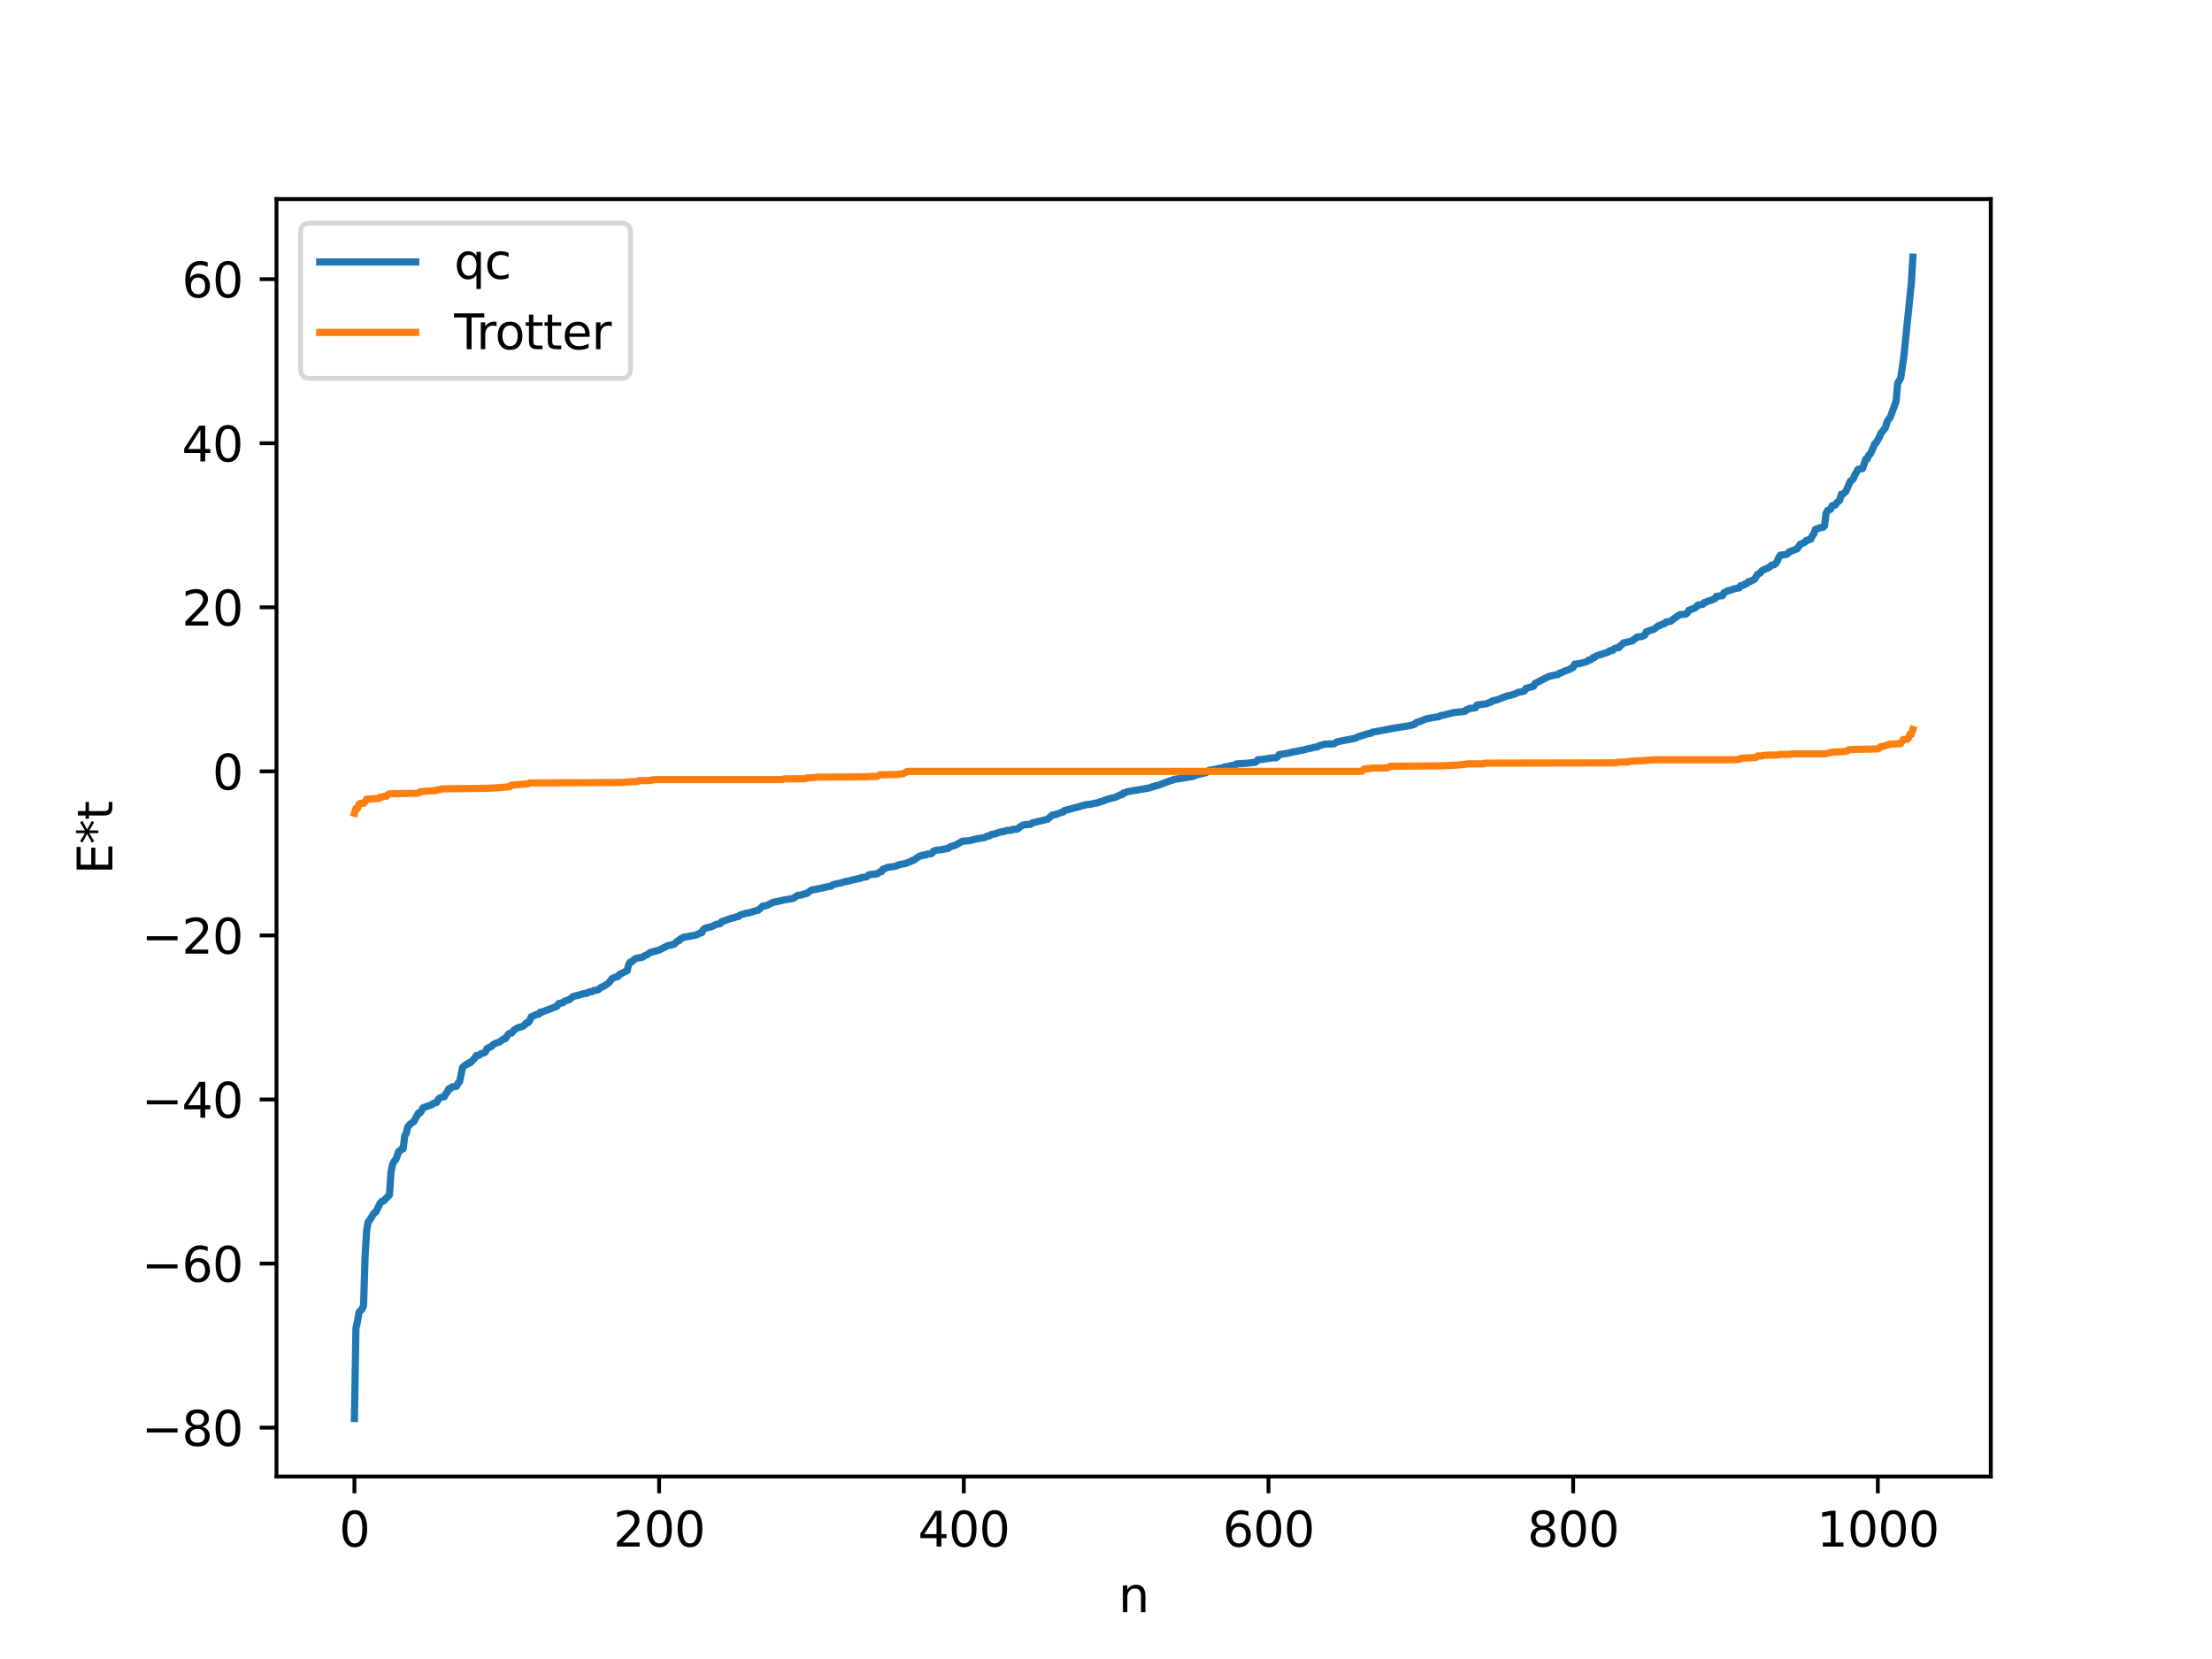 <?xml version="1.0" encoding="utf-8" standalone="no"?>
<!DOCTYPE svg PUBLIC "-//W3C//DTD SVG 1.1//EN"
  "http://www.w3.org/Graphics/SVG/1.1/DTD/svg11.dtd">
<svg xmlns:xlink="http://www.w3.org/1999/xlink" width="460.8pt" height="345.6pt" viewBox="0 0 460.8 345.6" xmlns="http://www.w3.org/2000/svg" version="1.1">
 <defs>
  <style type="text/css">*{stroke-linejoin: round; stroke-linecap: butt}</style>
 </defs>
 <g id="figure_1">
  <g id="patch_1">
   <path d="M 0 345.6 
L 460.8 345.6 
L 460.8 0 
L 0 0 
z
" style="fill: #ffffff"/>
  </g>
  <g id="axes_1">
   <g id="patch_2">
    <path d="M 57.6 307.584 
L 414.72 307.584 
L 414.72 41.472 
L 57.6 41.472 
z
" style="fill: #ffffff"/>
   </g>
   <g id="matplotlib.axis_1">
    <g id="xtick_1">
     <g id="line2d_1">
      <defs>
       <path id="m1a98990d7e" d="M 0 0 
L 0 3.5 
" style="stroke: #000000; stroke-width: 0.8"/>
      </defs>
      <g>
       <use xlink:href="#m1a98990d7e" x="73.833" y="307.584" style="stroke: #000000; stroke-width: 0.8"/>
      </g>
     </g>
     <g id="text_1">
      <!-- 0 -->
      <g transform="translate(70.651 322.182) scale(0.1 -0.1)">
       <defs>
        <path id="DejaVuSans-30" d="M 2034 4250 
Q 1547 4250 1301 3770 
Q 1056 3291 1056 2328 
Q 1056 1369 1301 889 
Q 1547 409 2034 409 
Q 2525 409 2770 889 
Q 3016 1369 3016 2328 
Q 3016 3291 2770 3770 
Q 2525 4250 2034 4250 
z
M 2034 4750 
Q 2819 4750 3233 4129 
Q 3647 3509 3647 2328 
Q 3647 1150 3233 529 
Q 2819 -91 2034 -91 
Q 1250 -91 836 529 
Q 422 1150 422 2328 
Q 422 3509 836 4129 
Q 1250 4750 2034 4750 
z
" transform="scale(0.016)"/>
       </defs>
       <use xlink:href="#DejaVuSans-30"/>
      </g>
     </g>
    </g>
    <g id="xtick_2">
     <g id="line2d_2">
      <g>
       <use xlink:href="#m1a98990d7e" x="137.304" y="307.584" style="stroke: #000000; stroke-width: 0.8"/>
      </g>
     </g>
     <g id="text_2">
      <!-- 200 -->
      <g transform="translate(127.76 322.182) scale(0.1 -0.1)">
       <defs>
        <path id="DejaVuSans-32" d="M 1228 531 
L 3431 531 
L 3431 0 
L 469 0 
L 469 531 
Q 828 903 1448 1529 
Q 2069 2156 2228 2338 
Q 2531 2678 2651 2914 
Q 2772 3150 2772 3378 
Q 2772 3750 2511 3984 
Q 2250 4219 1831 4219 
Q 1534 4219 1204 4116 
Q 875 4013 500 3803 
L 500 4441 
Q 881 4594 1212 4672 
Q 1544 4750 1819 4750 
Q 2544 4750 2975 4387 
Q 3406 4025 3406 3419 
Q 3406 3131 3298 2873 
Q 3191 2616 2906 2266 
Q 2828 2175 2409 1742 
Q 1991 1309 1228 531 
z
" transform="scale(0.016)"/>
       </defs>
       <use xlink:href="#DejaVuSans-32"/>
       <use xlink:href="#DejaVuSans-30" x="63.623"/>
       <use xlink:href="#DejaVuSans-30" x="127.246"/>
      </g>
     </g>
    </g>
    <g id="xtick_3">
     <g id="line2d_3">
      <g>
       <use xlink:href="#m1a98990d7e" x="200.775" y="307.584" style="stroke: #000000; stroke-width: 0.8"/>
      </g>
     </g>
     <g id="text_3">
      <!-- 400 -->
      <g transform="translate(191.231 322.182) scale(0.1 -0.1)">
       <defs>
        <path id="DejaVuSans-34" d="M 2419 4116 
L 825 1625 
L 2419 1625 
L 2419 4116 
z
M 2253 4666 
L 3047 4666 
L 3047 1625 
L 3713 1625 
L 3713 1100 
L 3047 1100 
L 3047 0 
L 2419 0 
L 2419 1100 
L 313 1100 
L 313 1709 
L 2253 4666 
z
" transform="scale(0.016)"/>
       </defs>
       <use xlink:href="#DejaVuSans-34"/>
       <use xlink:href="#DejaVuSans-30" x="63.623"/>
       <use xlink:href="#DejaVuSans-30" x="127.246"/>
      </g>
     </g>
    </g>
    <g id="xtick_4">
     <g id="line2d_4">
      <g>
       <use xlink:href="#m1a98990d7e" x="264.246" y="307.584" style="stroke: #000000; stroke-width: 0.8"/>
      </g>
     </g>
     <g id="text_4">
      <!-- 600 -->
      <g transform="translate(254.702 322.182) scale(0.1 -0.1)">
       <defs>
        <path id="DejaVuSans-36" d="M 2113 2584 
Q 1688 2584 1439 2293 
Q 1191 2003 1191 1497 
Q 1191 994 1439 701 
Q 1688 409 2113 409 
Q 2538 409 2786 701 
Q 3034 994 3034 1497 
Q 3034 2003 2786 2293 
Q 2538 2584 2113 2584 
z
M 3366 4563 
L 3366 3988 
Q 3128 4100 2886 4159 
Q 2644 4219 2406 4219 
Q 1781 4219 1451 3797 
Q 1122 3375 1075 2522 
Q 1259 2794 1537 2939 
Q 1816 3084 2150 3084 
Q 2853 3084 3261 2657 
Q 3669 2231 3669 1497 
Q 3669 778 3244 343 
Q 2819 -91 2113 -91 
Q 1303 -91 875 529 
Q 447 1150 447 2328 
Q 447 3434 972 4092 
Q 1497 4750 2381 4750 
Q 2619 4750 2861 4703 
Q 3103 4656 3366 4563 
z
" transform="scale(0.016)"/>
       </defs>
       <use xlink:href="#DejaVuSans-36"/>
       <use xlink:href="#DejaVuSans-30" x="63.623"/>
       <use xlink:href="#DejaVuSans-30" x="127.246"/>
      </g>
     </g>
    </g>
    <g id="xtick_5">
     <g id="line2d_5">
      <g>
       <use xlink:href="#m1a98990d7e" x="327.717" y="307.584" style="stroke: #000000; stroke-width: 0.8"/>
      </g>
     </g>
     <g id="text_5">
      <!-- 800 -->
      <g transform="translate(318.173 322.182) scale(0.1 -0.1)">
       <defs>
        <path id="DejaVuSans-38" d="M 2034 2216 
Q 1584 2216 1326 1975 
Q 1069 1734 1069 1313 
Q 1069 891 1326 650 
Q 1584 409 2034 409 
Q 2484 409 2743 651 
Q 3003 894 3003 1313 
Q 3003 1734 2745 1975 
Q 2488 2216 2034 2216 
z
M 1403 2484 
Q 997 2584 770 2862 
Q 544 3141 544 3541 
Q 544 4100 942 4425 
Q 1341 4750 2034 4750 
Q 2731 4750 3128 4425 
Q 3525 4100 3525 3541 
Q 3525 3141 3298 2862 
Q 3072 2584 2669 2484 
Q 3125 2378 3379 2068 
Q 3634 1759 3634 1313 
Q 3634 634 3220 271 
Q 2806 -91 2034 -91 
Q 1263 -91 848 271 
Q 434 634 434 1313 
Q 434 1759 690 2068 
Q 947 2378 1403 2484 
z
M 1172 3481 
Q 1172 3119 1398 2916 
Q 1625 2713 2034 2713 
Q 2441 2713 2670 2916 
Q 2900 3119 2900 3481 
Q 2900 3844 2670 4047 
Q 2441 4250 2034 4250 
Q 1625 4250 1398 4047 
Q 1172 3844 1172 3481 
z
" transform="scale(0.016)"/>
       </defs>
       <use xlink:href="#DejaVuSans-38"/>
       <use xlink:href="#DejaVuSans-30" x="63.623"/>
       <use xlink:href="#DejaVuSans-30" x="127.246"/>
      </g>
     </g>
    </g>
    <g id="xtick_6">
     <g id="line2d_6">
      <g>
       <use xlink:href="#m1a98990d7e" x="391.188" y="307.584" style="stroke: #000000; stroke-width: 0.8"/>
      </g>
     </g>
     <g id="text_6">
      <!-- 1000 -->
      <g transform="translate(378.463 322.182) scale(0.1 -0.1)">
       <defs>
        <path id="DejaVuSans-31" d="M 794 531 
L 1825 531 
L 1825 4091 
L 703 3866 
L 703 4441 
L 1819 4666 
L 2450 4666 
L 2450 531 
L 3481 531 
L 3481 0 
L 794 0 
L 794 531 
z
" transform="scale(0.016)"/>
       </defs>
       <use xlink:href="#DejaVuSans-31"/>
       <use xlink:href="#DejaVuSans-30" x="63.623"/>
       <use xlink:href="#DejaVuSans-30" x="127.246"/>
       <use xlink:href="#DejaVuSans-30" x="190.869"/>
      </g>
     </g>
    </g>
    <g id="text_7">
     <!-- n -->
     <g transform="translate(232.991 335.861) scale(0.1 -0.1)">
      <defs>
       <path id="DejaVuSans-6e" d="M 3513 2113 
L 3513 0 
L 2938 0 
L 2938 2094 
Q 2938 2591 2744 2837 
Q 2550 3084 2163 3084 
Q 1697 3084 1428 2787 
Q 1159 2491 1159 1978 
L 1159 0 
L 581 0 
L 581 3500 
L 1159 3500 
L 1159 2956 
Q 1366 3272 1645 3428 
Q 1925 3584 2291 3584 
Q 2894 3584 3203 3211 
Q 3513 2838 3513 2113 
z
" transform="scale(0.016)"/>
      </defs>
      <use xlink:href="#DejaVuSans-6e"/>
     </g>
    </g>
   </g>
   <g id="matplotlib.axis_2">
    <g id="ytick_1">
     <g id="line2d_7">
      <defs>
       <path id="me3fad75f34" d="M 0 0 
L -3.5 0 
" style="stroke: #000000; stroke-width: 0.8"/>
      </defs>
      <g>
       <use xlink:href="#me3fad75f34" x="57.6" y="297.4" style="stroke: #000000; stroke-width: 0.8"/>
      </g>
     </g>
     <g id="text_8">
      <!-- −80 -->
      <g transform="translate(29.495 301.2) scale(0.1 -0.1)">
       <defs>
        <path id="DejaVuSans-2212" d="M 678 2272 
L 4684 2272 
L 4684 1741 
L 678 1741 
L 678 2272 
z
" transform="scale(0.016)"/>
       </defs>
       <use xlink:href="#DejaVuSans-2212"/>
       <use xlink:href="#DejaVuSans-38" x="83.789"/>
       <use xlink:href="#DejaVuSans-30" x="147.412"/>
      </g>
     </g>
    </g>
    <g id="ytick_2">
     <g id="line2d_8">
      <g>
       <use xlink:href="#me3fad75f34" x="57.6" y="263.223" style="stroke: #000000; stroke-width: 0.8"/>
      </g>
     </g>
     <g id="text_9">
      <!-- −60 -->
      <g transform="translate(29.495 267.022) scale(0.1 -0.1)">
       <use xlink:href="#DejaVuSans-2212"/>
       <use xlink:href="#DejaVuSans-36" x="83.789"/>
       <use xlink:href="#DejaVuSans-30" x="147.412"/>
      </g>
     </g>
    </g>
    <g id="ytick_3">
     <g id="line2d_9">
      <g>
       <use xlink:href="#me3fad75f34" x="57.6" y="229.045" style="stroke: #000000; stroke-width: 0.8"/>
      </g>
     </g>
     <g id="text_10">
      <!-- −40 -->
      <g transform="translate(29.495 232.844) scale(0.1 -0.1)">
       <use xlink:href="#DejaVuSans-2212"/>
       <use xlink:href="#DejaVuSans-34" x="83.789"/>
       <use xlink:href="#DejaVuSans-30" x="147.412"/>
      </g>
     </g>
    </g>
    <g id="ytick_4">
     <g id="line2d_10">
      <g>
       <use xlink:href="#me3fad75f34" x="57.6" y="194.867" style="stroke: #000000; stroke-width: 0.8"/>
      </g>
     </g>
     <g id="text_11">
      <!-- −20 -->
      <g transform="translate(29.495 198.666) scale(0.1 -0.1)">
       <use xlink:href="#DejaVuSans-2212"/>
       <use xlink:href="#DejaVuSans-32" x="83.789"/>
       <use xlink:href="#DejaVuSans-30" x="147.412"/>
      </g>
     </g>
    </g>
    <g id="ytick_5">
     <g id="line2d_11">
      <g>
       <use xlink:href="#me3fad75f34" x="57.6" y="160.689" style="stroke: #000000; stroke-width: 0.8"/>
      </g>
     </g>
     <g id="text_12">
      <!-- 0 -->
      <g transform="translate(44.237 164.489) scale(0.1 -0.1)">
       <use xlink:href="#DejaVuSans-30"/>
      </g>
     </g>
    </g>
    <g id="ytick_6">
     <g id="line2d_12">
      <g>
       <use xlink:href="#me3fad75f34" x="57.6" y="126.512" style="stroke: #000000; stroke-width: 0.8"/>
      </g>
     </g>
     <g id="text_13">
      <!-- 20 -->
      <g transform="translate(37.875 130.311) scale(0.1 -0.1)">
       <use xlink:href="#DejaVuSans-32"/>
       <use xlink:href="#DejaVuSans-30" x="63.623"/>
      </g>
     </g>
    </g>
    <g id="ytick_7">
     <g id="line2d_13">
      <g>
       <use xlink:href="#me3fad75f34" x="57.6" y="92.334" style="stroke: #000000; stroke-width: 0.8"/>
      </g>
     </g>
     <g id="text_14">
      <!-- 40 -->
      <g transform="translate(37.875 96.133) scale(0.1 -0.1)">
       <use xlink:href="#DejaVuSans-34"/>
       <use xlink:href="#DejaVuSans-30" x="63.623"/>
      </g>
     </g>
    </g>
    <g id="ytick_8">
     <g id="line2d_14">
      <g>
       <use xlink:href="#me3fad75f34" x="57.6" y="58.156" style="stroke: #000000; stroke-width: 0.8"/>
      </g>
     </g>
     <g id="text_15">
      <!-- 60 -->
      <g transform="translate(37.875 61.955) scale(0.1 -0.1)">
       <use xlink:href="#DejaVuSans-36"/>
       <use xlink:href="#DejaVuSans-30" x="63.623"/>
      </g>
     </g>
    </g>
    <g id="text_16">
     <!-- E*t -->
     <g transform="translate(23.416 182.148) rotate(-90) scale(0.1 -0.1)">
      <defs>
       <path id="DejaVuSans-45" d="M 628 4666 
L 3578 4666 
L 3578 4134 
L 1259 4134 
L 1259 2753 
L 3481 2753 
L 3481 2222 
L 1259 2222 
L 1259 531 
L 3634 531 
L 3634 0 
L 628 0 
L 628 4666 
z
" transform="scale(0.016)"/>
       <path id="DejaVuSans-2a" d="M 3009 3897 
L 1888 3291 
L 3009 2681 
L 2828 2375 
L 1778 3009 
L 1778 1831 
L 1422 1831 
L 1422 3009 
L 372 2375 
L 191 2681 
L 1313 3291 
L 191 3897 
L 372 4206 
L 1422 3572 
L 1422 4750 
L 1778 4750 
L 1778 3572 
L 2828 4206 
L 3009 3897 
z
" transform="scale(0.016)"/>
       <path id="DejaVuSans-74" d="M 1172 4494 
L 1172 3500 
L 2356 3500 
L 2356 3053 
L 1172 3053 
L 1172 1153 
Q 1172 725 1289 603 
Q 1406 481 1766 481 
L 2356 481 
L 2356 0 
L 1766 0 
Q 1100 0 847 248 
Q 594 497 594 1153 
L 594 3053 
L 172 3053 
L 172 3500 
L 594 3500 
L 594 4494 
L 1172 4494 
z
" transform="scale(0.016)"/>
      </defs>
      <use xlink:href="#DejaVuSans-45"/>
      <use xlink:href="#DejaVuSans-2a" x="63.184"/>
      <use xlink:href="#DejaVuSans-74" x="113.184"/>
     </g>
    </g>
   </g>
   <g id="line2d_15">
    <path d="M 73.833 295.488 
L 74.15 276.674 
L 74.467 275.285 
L 74.785 273.382 
L 75.42 272.701 
L 75.737 272.011 
L 76.054 261.802 
L 76.372 256.471 
L 76.689 254.568 
L 77.006 254.201 
L 77.641 253.178 
L 77.958 252.654 
L 78.276 252.499 
L 79.228 250.596 
L 79.545 250.268 
L 79.862 250.228 
L 81.132 248.912 
L 81.449 244.19 
L 81.767 242.627 
L 82.084 241.938 
L 82.401 241.6 
L 82.719 240.909 
L 83.036 239.885 
L 83.353 239.696 
L 83.671 239.343 
L 83.988 239.329 
L 84.305 236.626 
L 84.623 236.102 
L 84.94 234.757 
L 85.575 234.063 
L 86.21 233.655 
L 87.162 231.859 
L 87.479 231.852 
L 87.796 231.454 
L 88.114 230.785 
L 90.018 230.095 
L 90.335 229.815 
L 90.97 229.664 
L 91.287 229.049 
L 91.605 228.711 
L 92.239 228.519 
L 92.557 228.465 
L 92.874 227.829 
L 93.191 227.481 
L 93.509 226.807 
L 93.826 226.791 
L 94.143 226.439 
L 95.096 226.309 
L 95.413 225.65 
L 95.73 225.376 
L 96.365 222.391 
L 97 221.802 
L 97.317 221.736 
L 97.634 221.403 
L 97.952 221.399 
L 98.904 220.428 
L 99.221 219.887 
L 99.856 219.832 
L 100.173 219.493 
L 100.808 219.361 
L 101.125 219.15 
L 101.443 218.423 
L 102.395 218 
L 102.712 217.62 
L 103.347 217.294 
L 103.981 217.098 
L 104.934 216.421 
L 105.251 216.408 
L 105.886 215.44 
L 106.203 215.251 
L 106.52 215.248 
L 107.155 214.52 
L 107.79 214.153 
L 108.107 213.997 
L 108.424 213.976 
L 109.059 213.724 
L 109.694 213.051 
L 110.011 213.045 
L 110.329 212.619 
L 110.646 211.85 
L 111.281 211.551 
L 111.598 211.372 
L 112.233 211.276 
L 112.55 210.849 
L 112.867 210.845 
L 116.041 209.612 
L 116.358 209.072 
L 117.31 208.867 
L 117.628 208.557 
L 118.58 208.262 
L 119.215 207.709 
L 119.532 207.538 
L 120.484 207.342 
L 121.436 207.029 
L 122.388 206.877 
L 122.705 206.637 
L 123.34 206.576 
L 123.658 206.358 
L 124.61 206.187 
L 125.244 205.67 
L 125.879 205.409 
L 126.831 204.73 
L 127.466 203.892 
L 128.1 203.577 
L 128.735 203.449 
L 129.053 202.988 
L 130.639 202.22 
L 130.957 200.948 
L 131.274 200.435 
L 131.591 200.376 
L 132.226 199.794 
L 132.543 199.629 
L 133.496 199.471 
L 133.813 199.402 
L 134.448 199.015 
L 134.765 198.914 
L 135.4 198.439 
L 136.352 198.174 
L 137.304 197.921 
L 139.208 196.955 
L 139.843 196.889 
L 140.16 196.719 
L 140.477 196.682 
L 141.112 196.051 
L 141.429 195.979 
L 141.747 195.576 
L 142.064 195.499 
L 142.381 195.259 
L 144.92 194.808 
L 145.555 194.523 
L 145.872 194.333 
L 146.19 194.314 
L 146.507 193.648 
L 146.824 193.396 
L 148.411 192.982 
L 149.046 192.624 
L 149.998 192.41 
L 150.315 192.016 
L 152.537 191.229 
L 152.854 191.229 
L 153.489 190.956 
L 153.806 190.944 
L 154.124 190.641 
L 155.393 190.246 
L 156.028 190.16 
L 157.615 189.663 
L 157.932 189.633 
L 158.567 189.077 
L 158.884 188.741 
L 159.519 188.706 
L 161.105 187.951 
L 161.74 187.846 
L 163.01 187.54 
L 165.231 187.153 
L 166.183 186.513 
L 166.818 186.482 
L 167.77 186.155 
L 168.087 186.114 
L 168.722 185.633 
L 169.039 185.42 
L 170.943 185.059 
L 172.213 184.764 
L 172.848 184.658 
L 173.165 184.599 
L 173.482 184.314 
L 174.434 184.069 
L 175.069 183.955 
L 176.021 183.664 
L 176.656 183.563 
L 177.608 183.302 
L 179.195 182.972 
L 179.512 182.796 
L 180.464 182.688 
L 181.099 182.2 
L 182.686 182.047 
L 183.32 181.615 
L 183.638 181.587 
L 183.955 181.021 
L 184.272 180.984 
L 184.907 180.69 
L 186.177 180.512 
L 186.811 180.37 
L 187.129 180.178 
L 188.715 179.851 
L 189.667 179.484 
L 189.985 179.266 
L 190.302 179.225 
L 191.254 178.557 
L 191.572 178.331 
L 191.889 178.31 
L 192.206 178.145 
L 192.841 178.11 
L 193.158 177.919 
L 193.793 177.901 
L 194.11 177.768 
L 194.428 177.352 
L 195.062 177.094 
L 196.015 177.024 
L 197.601 176.697 
L 197.919 176.399 
L 198.871 176.115 
L 199.505 175.817 
L 200.458 175.236 
L 202.044 175.116 
L 202.996 174.847 
L 203.948 174.673 
L 205.218 174.464 
L 205.535 174.225 
L 206.17 174.114 
L 206.487 173.851 
L 207.439 173.664 
L 208.074 173.406 
L 209.343 173.152 
L 209.661 173 
L 210.613 172.955 
L 210.93 172.777 
L 211.882 172.748 
L 212.517 172.23 
L 213.152 171.845 
L 214.739 171.7 
L 215.056 171.425 
L 218.229 170.664 
L 219.181 169.808 
L 219.816 169.704 
L 221.086 169.248 
L 221.403 169.198 
L 221.72 168.842 
L 222.99 168.533 
L 223.624 168.339 
L 224.894 168.036 
L 225.529 167.783 
L 225.846 167.783 
L 226.163 167.624 
L 227.115 167.557 
L 228.067 167.321 
L 228.702 167.245 
L 229.02 167.065 
L 229.972 166.822 
L 230.289 166.616 
L 231.558 166.278 
L 232.193 166.138 
L 233.145 165.723 
L 233.462 165.54 
L 233.78 165.535 
L 234.097 165.148 
L 234.415 165.14 
L 234.732 164.94 
L 239.492 164.135 
L 240.127 163.871 
L 240.444 163.849 
L 240.762 163.661 
L 241.079 163.658 
L 243.935 162.584 
L 244.253 162.533 
L 244.57 162.363 
L 246.157 162.136 
L 247.109 161.961 
L 247.426 161.954 
L 247.743 161.824 
L 248.378 161.795 
L 249.33 161.41 
L 251.234 160.962 
L 251.869 160.482 
L 252.821 160.317 
L 254.725 159.935 
L 255.043 159.767 
L 255.995 159.644 
L 256.312 159.495 
L 257.264 159.398 
L 257.581 159.14 
L 259.803 158.988 
L 261.39 158.825 
L 261.707 158.671 
L 262.024 158.276 
L 262.977 158.194 
L 264.881 157.886 
L 265.833 157.862 
L 266.15 157.652 
L 266.467 157.192 
L 268.054 156.961 
L 269.324 156.648 
L 269.958 156.543 
L 270.593 156.414 
L 271.228 156.303 
L 272.815 155.886 
L 273.132 155.865 
L 273.767 155.672 
L 274.401 155.611 
L 274.719 155.372 
L 275.988 155.017 
L 277.892 154.955 
L 278.527 154.53 
L 282.335 153.788 
L 282.97 153.436 
L 283.287 153.421 
L 283.605 153.245 
L 283.922 153.206 
L 284.557 152.959 
L 285.191 152.792 
L 285.509 152.782 
L 285.826 152.551 
L 286.778 152.38 
L 290.269 151.708 
L 293.76 151.152 
L 294.712 150.866 
L 295.029 150.519 
L 295.981 150.21 
L 296.616 149.936 
L 297.251 149.718 
L 299.472 149.332 
L 299.79 149.287 
L 300.107 149.062 
L 300.742 148.974 
L 301.694 148.72 
L 302.963 148.427 
L 304.233 148.288 
L 305.185 148.18 
L 305.502 147.841 
L 305.82 147.793 
L 306.137 147.573 
L 307.089 147.497 
L 307.406 147.418 
L 307.724 146.853 
L 309.628 146.607 
L 310.262 146.339 
L 310.58 146.286 
L 310.897 146 
L 311.849 145.797 
L 313.119 145.308 
L 314.071 144.943 
L 314.705 144.84 
L 315.658 144.528 
L 316.292 144.207 
L 317.244 144.058 
L 317.562 143.947 
L 317.879 143.403 
L 319.466 142.97 
L 319.783 142.371 
L 322.639 140.918 
L 323.909 140.632 
L 324.543 140.524 
L 324.861 140.22 
L 325.178 140.176 
L 326.13 139.73 
L 326.765 139.528 
L 327.717 139.011 
L 328.034 138.345 
L 328.986 138.259 
L 330.573 137.822 
L 330.891 137.515 
L 331.208 137.511 
L 331.525 137.324 
L 331.843 137.002 
L 332.16 136.977 
L 332.477 136.675 
L 333.112 136.435 
L 333.747 136.262 
L 335.016 135.844 
L 335.334 135.547 
L 335.968 135.487 
L 336.286 135.118 
L 336.92 134.915 
L 337.238 134.907 
L 337.555 134.489 
L 337.872 134.277 
L 338.19 133.93 
L 340.094 133.493 
L 340.411 133.149 
L 340.729 132.994 
L 341.046 132.702 
L 341.998 132.605 
L 342.633 132.331 
L 342.95 131.602 
L 343.267 131.562 
L 343.585 131.37 
L 344.537 131.095 
L 345.489 130.349 
L 345.806 130.304 
L 346.124 130.084 
L 346.758 129.933 
L 347.076 129.566 
L 348.028 129.423 
L 348.662 128.917 
L 349.932 128.038 
L 350.884 127.964 
L 351.201 127.932 
L 351.519 127.647 
L 351.836 127.126 
L 352.471 126.889 
L 353.105 126.642 
L 353.74 126.031 
L 354.692 125.911 
L 355.01 125.515 
L 355.327 125.485 
L 355.644 125.269 
L 356.596 125.011 
L 356.914 124.8 
L 357.231 124.728 
L 357.548 124.227 
L 358.818 124.096 
L 359.135 123.475 
L 359.453 123.359 
L 359.77 123.11 
L 360.405 122.968 
L 361.357 122.641 
L 362.309 122.463 
L 362.626 121.994 
L 363.261 121.885 
L 363.578 121.617 
L 363.896 121.575 
L 364.213 121.173 
L 364.53 121.165 
L 365.482 120.687 
L 366.117 119.668 
L 366.752 119.298 
L 367.069 118.858 
L 368.656 118.136 
L 368.973 117.771 
L 369.608 117.634 
L 369.925 117.379 
L 370.243 116.891 
L 370.56 116.134 
L 370.877 115.664 
L 372.147 115.502 
L 372.464 115.319 
L 372.781 114.933 
L 374.368 114.329 
L 375.003 113.4 
L 375.955 112.981 
L 376.272 112.579 
L 376.59 112.571 
L 376.907 112.338 
L 377.224 112.331 
L 377.542 111.569 
L 377.859 111.221 
L 378.177 110.288 
L 378.494 110.135 
L 378.811 110.108 
L 379.129 109.934 
L 379.763 109.854 
L 380.081 109.557 
L 380.398 106.97 
L 380.715 106.339 
L 381.35 106.078 
L 381.667 105.356 
L 382.302 105.223 
L 382.62 104.748 
L 383.254 104.218 
L 383.572 102.975 
L 383.889 102.958 
L 384.524 102.365 
L 385.476 100.214 
L 385.793 100.017 
L 386.11 99.66 
L 386.428 98.833 
L 386.745 98.407 
L 387.062 97.774 
L 388.015 97.608 
L 388.649 95.638 
L 388.967 95.624 
L 389.284 94.847 
L 389.601 94.609 
L 390.236 93.239 
L 390.553 92.435 
L 390.871 92.19 
L 391.505 91.066 
L 391.823 90.239 
L 392.775 89.098 
L 393.092 87.9 
L 393.41 87.362 
L 393.727 87.044 
L 394.996 83.596 
L 395.314 79.862 
L 395.948 78.768 
L 396.583 74.475 
L 398.17 58.907 
L 398.487 53.568 
L 398.487 53.568 
" clip-path="url(#p7c960af26c)" style="fill: none; stroke: #1f77b4; stroke-width: 1.5; stroke-linecap: square"/>
   </g>
   <g id="line2d_16">
    <path d="M 73.833 169.426 
L 74.15 168.406 
L 74.467 168.406 
L 74.785 167.535 
L 75.102 167.354 
L 75.737 167.354 
L 76.054 167.028 
L 76.372 166.477 
L 78.276 166.359 
L 78.91 166.359 
L 79.228 166.048 
L 79.545 166.048 
L 80.18 165.866 
L 80.497 165.866 
L 80.815 165.523 
L 81.132 165.361 
L 86.844 165.257 
L 87.162 165.205 
L 87.479 164.956 
L 88.748 164.815 
L 90.653 164.705 
L 90.97 164.577 
L 91.605 164.51 
L 91.922 164.339 
L 99.856 164.237 
L 101.443 164.213 
L 103.664 164.107 
L 106.203 163.89 
L 106.52 163.562 
L 110.011 163.289 
L 110.329 163.106 
L 129.687 163.002 
L 130.639 162.904 
L 132.861 162.794 
L 133.178 162.63 
L 135.4 162.596 
L 136.034 162.438 
L 137.304 162.398 
L 163.01 162.398 
L 163.327 162.253 
L 167.77 162.227 
L 168.087 162.048 
L 169.674 161.969 
L 170.309 161.895 
L 180.147 161.821 
L 181.416 161.745 
L 182.686 161.745 
L 183.32 161.397 
L 186.811 161.343 
L 187.763 161.215 
L 188.081 161.215 
L 189.033 160.689 
L 283.605 160.689 
L 284.239 160.164 
L 285.191 160.112 
L 285.826 160.005 
L 289 159.981 
L 289.634 159.633 
L 300.107 159.536 
L 301.694 159.484 
L 303.598 159.379 
L 305.82 159.125 
L 308.993 159.125 
L 309.31 158.98 
L 336.603 158.922 
L 336.92 158.783 
L 339.142 158.748 
L 339.459 158.585 
L 341.998 158.474 
L 344.537 158.273 
L 361.991 158.273 
L 362.309 158.09 
L 362.626 158.09 
L 362.943 157.924 
L 365.8 157.817 
L 366.117 157.489 
L 367.069 157.482 
L 367.386 157.337 
L 370.243 157.272 
L 370.877 157.166 
L 372.781 157.142 
L 373.416 157.04 
L 380.398 157.04 
L 381.033 156.802 
L 381.35 156.802 
L 381.667 156.674 
L 384.206 156.564 
L 384.841 156.423 
L 385.158 156.174 
L 386.11 156.116 
L 391.188 156.018 
L 391.505 155.856 
L 391.823 155.513 
L 392.458 155.443 
L 393.727 155.02 
L 395.631 154.935 
L 395.948 154.901 
L 396.266 154.351 
L 396.583 154.025 
L 397.218 154.025 
L 397.535 153.844 
L 397.853 152.972 
L 398.17 152.972 
L 398.487 151.953 
L 398.487 151.953 
" clip-path="url(#p7c960af26c)" style="fill: none; stroke: #ff7f0e; stroke-width: 1.5; stroke-linecap: square"/>
   </g>
   <g id="patch_3">
    <path d="M 57.6 307.584 
L 57.6 41.472 
" style="fill: none; stroke: #000000; stroke-width: 0.8; stroke-linejoin: miter; stroke-linecap: square"/>
   </g>
   <g id="patch_4">
    <path d="M 414.72 307.584 
L 414.72 41.472 
" style="fill: none; stroke: #000000; stroke-width: 0.8; stroke-linejoin: miter; stroke-linecap: square"/>
   </g>
   <g id="patch_5">
    <path d="M 57.6 307.584 
L 414.72 307.584 
" style="fill: none; stroke: #000000; stroke-width: 0.8; stroke-linejoin: miter; stroke-linecap: square"/>
   </g>
   <g id="patch_6">
    <path d="M 57.6 41.472 
L 414.72 41.472 
" style="fill: none; stroke: #000000; stroke-width: 0.8; stroke-linejoin: miter; stroke-linecap: square"/>
   </g>
   <g id="legend_1">
    <g id="patch_7">
     <path d="M 64.6 78.828 
L 129.342 78.828 
Q 131.342 78.828 131.342 76.828 
L 131.342 48.472 
Q 131.342 46.472 129.342 46.472 
L 64.6 46.472 
Q 62.6 46.472 62.6 48.472 
L 62.6 76.828 
Q 62.6 78.828 64.6 78.828 
z
" style="fill: #ffffff; opacity: 0.8; stroke: #cccccc; stroke-linejoin: miter"/>
    </g>
    <g id="line2d_17">
     <path d="M 66.6 54.57 
L 76.6 54.57 
L 86.6 54.57 
" style="fill: none; stroke: #1f77b4; stroke-width: 1.5; stroke-linecap: square"/>
    </g>
    <g id="text_17">
     <!-- qc -->
     <g transform="translate(94.6 58.07) scale(0.1 -0.1)">
      <defs>
       <path id="DejaVuSans-71" d="M 947 1747 
Q 947 1113 1208 752 
Q 1469 391 1925 391 
Q 2381 391 2643 752 
Q 2906 1113 2906 1747 
Q 2906 2381 2643 2742 
Q 2381 3103 1925 3103 
Q 1469 3103 1208 2742 
Q 947 2381 947 1747 
z
M 2906 525 
Q 2725 213 2448 61 
Q 2172 -91 1784 -91 
Q 1150 -91 751 415 
Q 353 922 353 1747 
Q 353 2572 751 3078 
Q 1150 3584 1784 3584 
Q 2172 3584 2448 3432 
Q 2725 3281 2906 2969 
L 2906 3500 
L 3481 3500 
L 3481 -1331 
L 2906 -1331 
L 2906 525 
z
" transform="scale(0.016)"/>
       <path id="DejaVuSans-63" d="M 3122 3366 
L 3122 2828 
Q 2878 2963 2633 3030 
Q 2388 3097 2138 3097 
Q 1578 3097 1268 2742 
Q 959 2388 959 1747 
Q 959 1106 1268 751 
Q 1578 397 2138 397 
Q 2388 397 2633 464 
Q 2878 531 3122 666 
L 3122 134 
Q 2881 22 2623 -34 
Q 2366 -91 2075 -91 
Q 1284 -91 818 406 
Q 353 903 353 1747 
Q 353 2603 823 3093 
Q 1294 3584 2113 3584 
Q 2378 3584 2631 3529 
Q 2884 3475 3122 3366 
z
" transform="scale(0.016)"/>
      </defs>
      <use xlink:href="#DejaVuSans-71"/>
      <use xlink:href="#DejaVuSans-63" x="63.477"/>
     </g>
    </g>
    <g id="line2d_18">
     <path d="M 66.6 69.249 
L 76.6 69.249 
L 86.6 69.249 
" style="fill: none; stroke: #ff7f0e; stroke-width: 1.5; stroke-linecap: square"/>
    </g>
    <g id="text_18">
     <!-- Trotter -->
     <g transform="translate(94.6 72.749) scale(0.1 -0.1)">
      <defs>
       <path id="DejaVuSans-54" d="M -19 4666 
L 3928 4666 
L 3928 4134 
L 2272 4134 
L 2272 0 
L 1638 0 
L 1638 4134 
L -19 4134 
L -19 4666 
z
" transform="scale(0.016)"/>
       <path id="DejaVuSans-72" d="M 2631 2963 
Q 2534 3019 2420 3045 
Q 2306 3072 2169 3072 
Q 1681 3072 1420 2755 
Q 1159 2438 1159 1844 
L 1159 0 
L 581 0 
L 581 3500 
L 1159 3500 
L 1159 2956 
Q 1341 3275 1631 3429 
Q 1922 3584 2338 3584 
Q 2397 3584 2469 3576 
Q 2541 3569 2628 3553 
L 2631 2963 
z
" transform="scale(0.016)"/>
       <path id="DejaVuSans-6f" d="M 1959 3097 
Q 1497 3097 1228 2736 
Q 959 2375 959 1747 
Q 959 1119 1226 758 
Q 1494 397 1959 397 
Q 2419 397 2687 759 
Q 2956 1122 2956 1747 
Q 2956 2369 2687 2733 
Q 2419 3097 1959 3097 
z
M 1959 3584 
Q 2709 3584 3137 3096 
Q 3566 2609 3566 1747 
Q 3566 888 3137 398 
Q 2709 -91 1959 -91 
Q 1206 -91 779 398 
Q 353 888 353 1747 
Q 353 2609 779 3096 
Q 1206 3584 1959 3584 
z
" transform="scale(0.016)"/>
       <path id="DejaVuSans-65" d="M 3597 1894 
L 3597 1613 
L 953 1613 
Q 991 1019 1311 708 
Q 1631 397 2203 397 
Q 2534 397 2845 478 
Q 3156 559 3463 722 
L 3463 178 
Q 3153 47 2828 -22 
Q 2503 -91 2169 -91 
Q 1331 -91 842 396 
Q 353 884 353 1716 
Q 353 2575 817 3079 
Q 1281 3584 2069 3584 
Q 2775 3584 3186 3129 
Q 3597 2675 3597 1894 
z
M 3022 2063 
Q 3016 2534 2758 2815 
Q 2500 3097 2075 3097 
Q 1594 3097 1305 2825 
Q 1016 2553 972 2059 
L 3022 2063 
z
" transform="scale(0.016)"/>
      </defs>
      <use xlink:href="#DejaVuSans-54"/>
      <use xlink:href="#DejaVuSans-72" x="46.334"/>
      <use xlink:href="#DejaVuSans-6f" x="85.197"/>
      <use xlink:href="#DejaVuSans-74" x="146.379"/>
      <use xlink:href="#DejaVuSans-74" x="185.588"/>
      <use xlink:href="#DejaVuSans-65" x="224.797"/>
      <use xlink:href="#DejaVuSans-72" x="286.32"/>
     </g>
    </g>
   </g>
  </g>
 </g>
 <defs>
  <clipPath id="p7c960af26c">
   <rect x="57.6" y="41.472" width="357.12" height="266.112"/>
  </clipPath>
 </defs>
</svg>
